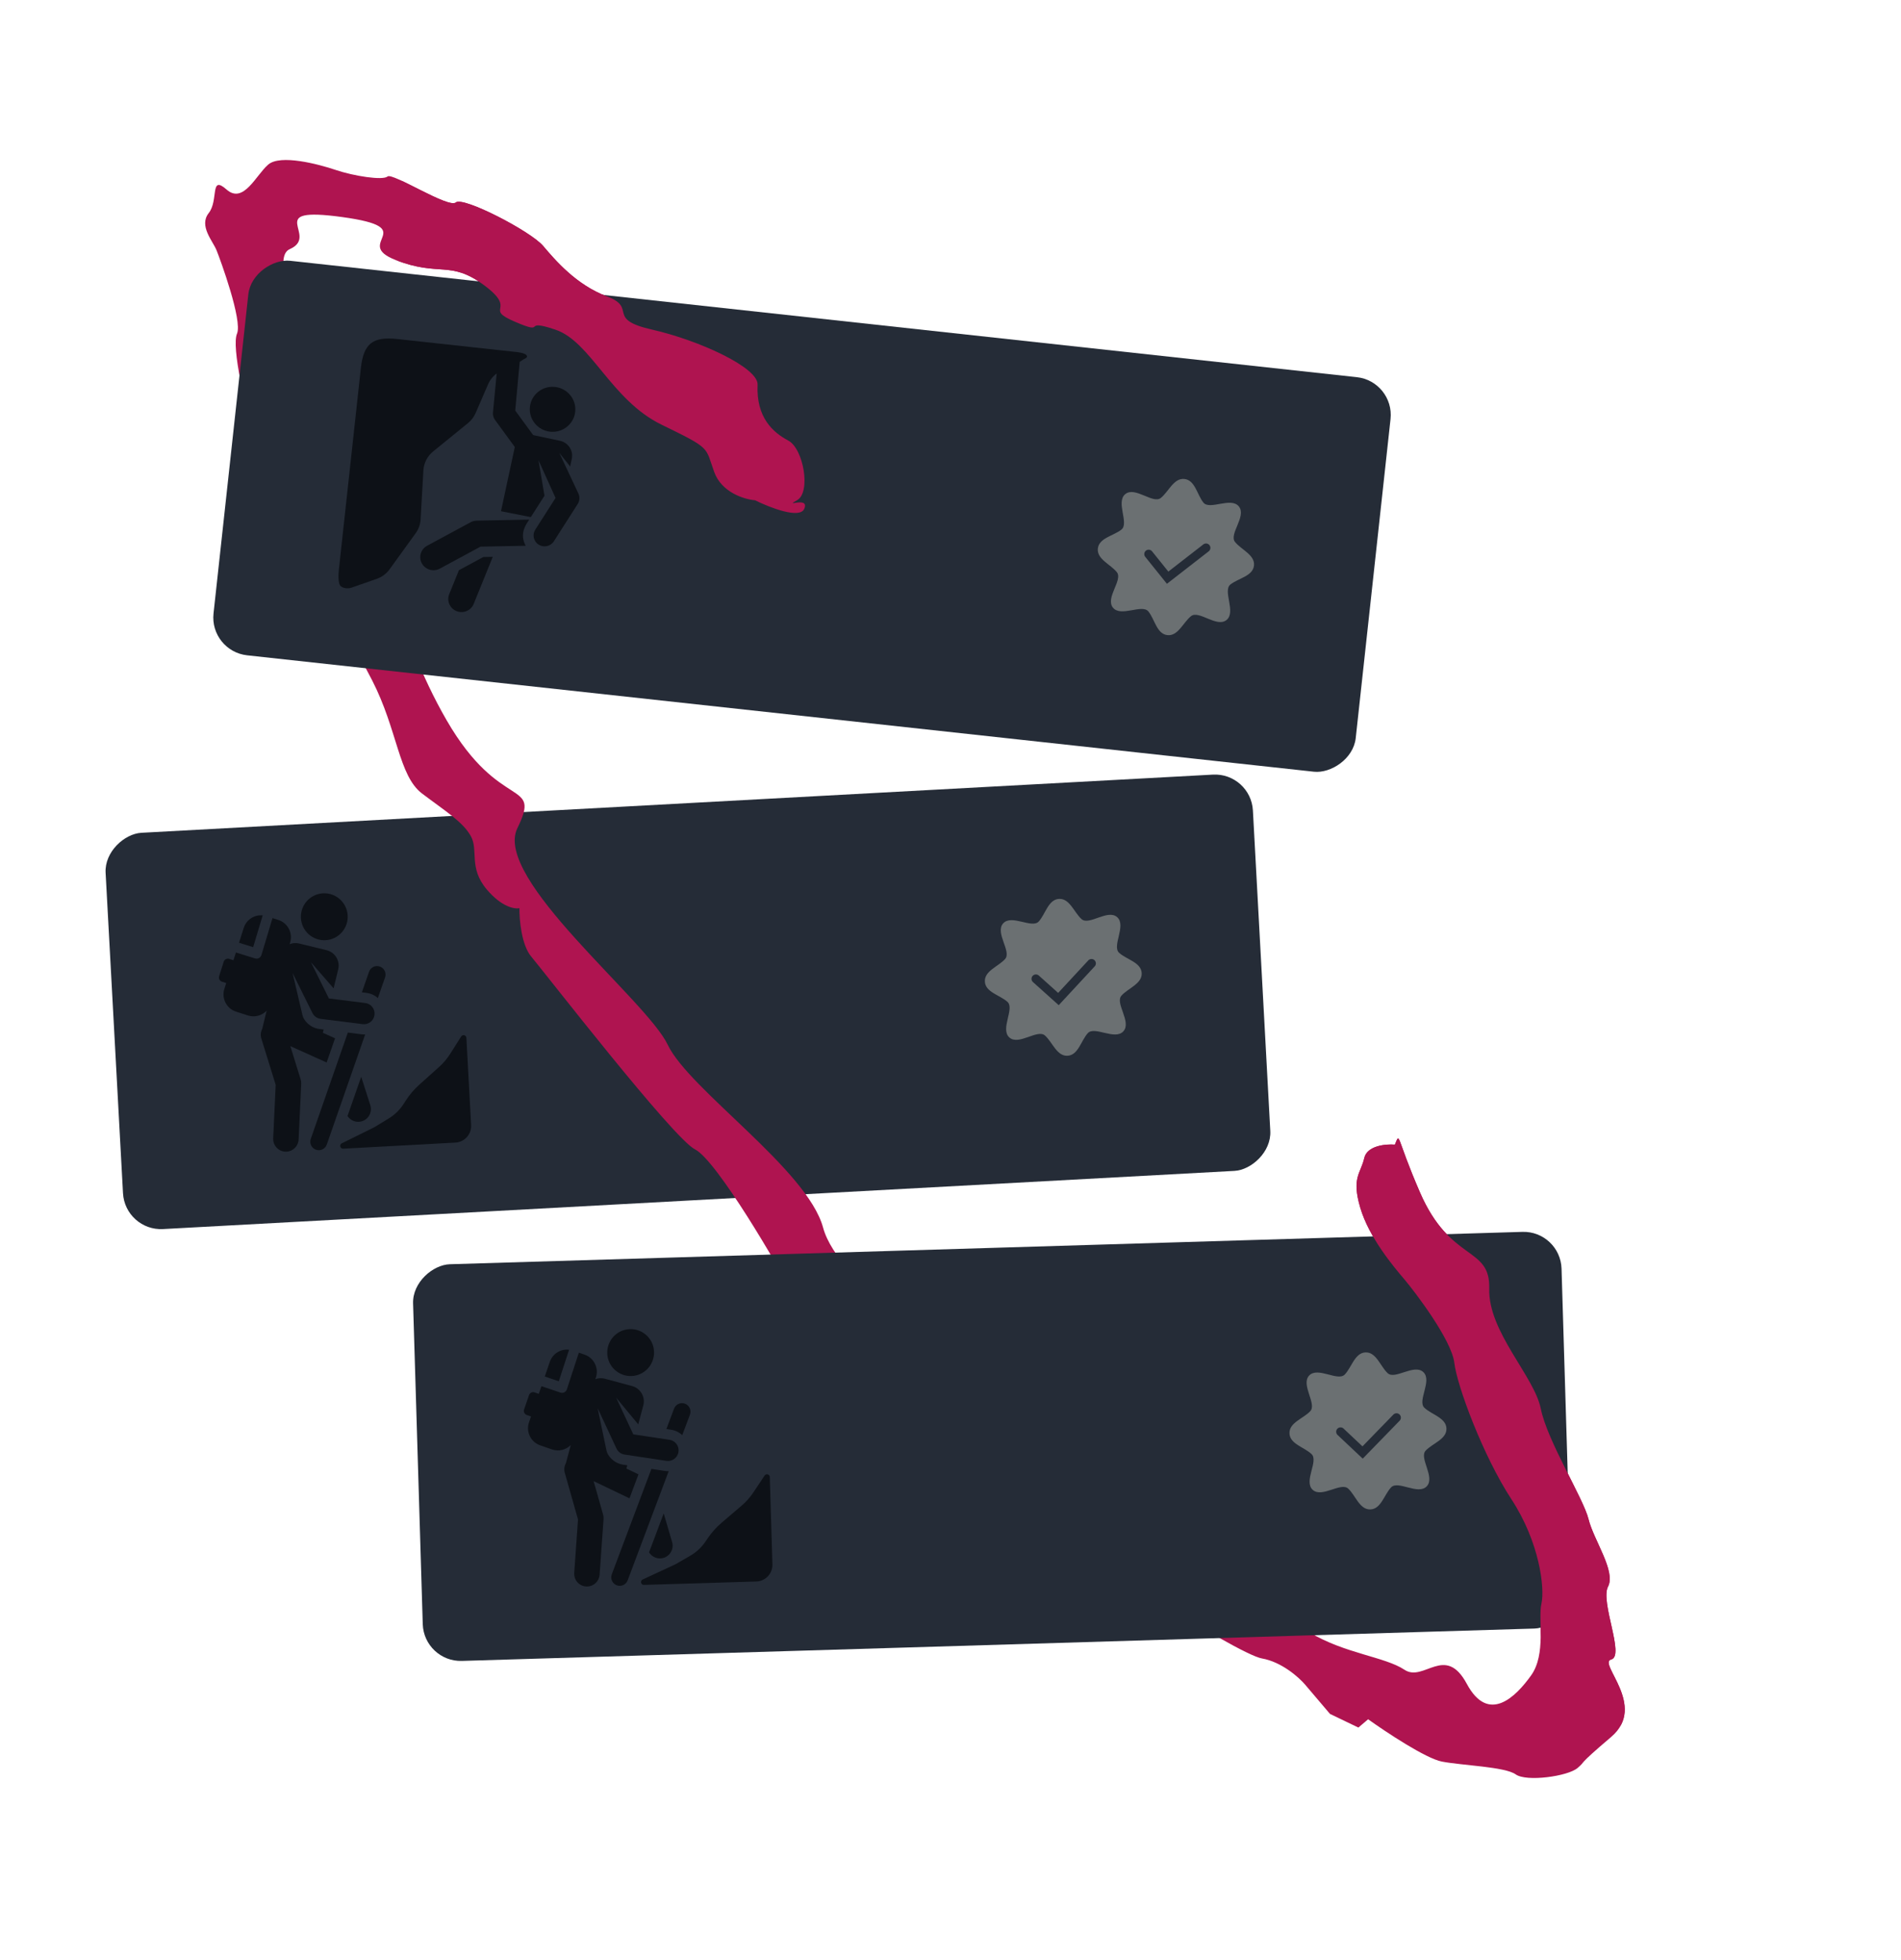 <svg width="651" height="671" viewBox="0 0 651 671" fill="none" xmlns="http://www.w3.org/2000/svg">
	<rect x="428.353" y="264.503" width="135.875" height="393.47" rx="13" transform="rotate(86.893 428.353 264.503)" fill="#252C37" />
	<path d="M384.047 340.873C381.739 343.447 387.596 349.862 384.71 353.079C381.824 356.296 374.813 351.168 372.504 353.742C370.196 356.315 369.24 361.264 365.579 361.462C361.917 361.661 360.431 356.845 357.858 354.537C355.284 352.228 348.869 358.085 345.652 355.199C342.435 352.313 347.563 345.302 344.99 342.994C342.416 340.685 337.467 339.729 337.269 336.068C337.07 332.406 341.886 330.92 344.194 328.347C346.503 325.773 340.646 319.358 343.532 316.141C346.418 312.924 353.429 318.052 355.738 315.479C358.046 312.905 359.002 307.957 362.663 307.758C366.325 307.559 367.811 312.375 370.384 314.684C372.958 316.992 379.373 311.135 382.59 314.021C385.807 316.907 380.679 323.918 383.252 326.227C385.826 328.535 390.775 329.491 390.973 333.153C391.172 336.814 386.356 338.3 384.047 340.873Z" fill="#6B7072" />
	<path d="M354.742 335.119L358.603 338.582L362.463 342.045L373.784 329.833" stroke="#252C37" stroke-width="3" stroke-linecap="round" />
	<path d="M99.431 358.172L111.852 363.766L114.74 355.486L110.563 353.605L110.835 352.48L109.362 352.295C106.155 351.891 104.012 349.385 103.601 347.635L100.197 333.14L106.995 346.834C107.538 347.926 108.588 348.674 109.795 348.826L124.195 350.638C126.18 350.888 128.001 349.478 128.25 347.478C128.5 345.483 127.089 343.662 125.098 343.411L112.631 341.842L106.475 329.441L114.244 338.377L115.816 331.876C116.521 328.962 114.735 326.026 111.828 325.318L102.442 323.035C101.315 322.76 100.186 322.865 99.183 323.262L99.34 322.77C100.378 319.504 98.579 316.011 95.32 314.969L93.32 314.329L89.527 326.975C89.249 327.905 88.268 328.427 87.343 328.141L80.791 326.109L79.948 328.761L78.48 328.292C77.7 328.042 76.866 328.474 76.618 329.256L75.038 334.226C74.79 335.008 75.221 335.844 76.001 336.094L77.469 336.563L76.832 338.567C75.793 341.834 77.593 345.327 80.851 346.369L84.926 347.671C87.27 348.421 89.731 347.698 91.314 346.016L89.809 352.239C89.286 353.231 89.142 354.422 89.5 355.578L94.409 371.419L93.554 389.729C93.434 392.31 95.562 394.439 98.15 394.298C100.356 394.179 102.156 392.4 102.262 390.14L103.153 371.063C103.177 370.556 103.112 370.047 102.961 369.562L99.431 358.172Z" fill="#0D1117" />
	<path d="M123.695 368.651L119.006 382.096C120.052 383.712 122.078 384.493 123.993 383.877C126.285 383.14 127.547 380.679 126.811 378.381L123.695 368.651Z" fill="#0D1117" />
	<path d="M111.491 321.9C115.913 321.66 119.302 317.872 119.061 313.439C118.82 309.006 115.041 305.607 110.62 305.847C106.199 306.087 102.81 309.875 103.05 314.308C103.291 318.741 107.07 322.14 111.491 321.9Z" fill="#0D1117" />
	<path d="M129.396 341.709L131.864 334.633C132.394 333.115 131.595 331.453 130.08 330.921C128.565 330.389 126.908 331.19 126.378 332.709L123.926 339.741L125.532 339.943C126.991 340.127 128.326 340.744 129.396 341.709Z" fill="#0D1117" />
	<path d="M125.037 354.153C124.202 354.198 124.178 354.16 119.119 353.523L106.424 389.927C105.894 391.445 106.693 393.107 108.208 393.639C109.723 394.171 111.38 393.37 111.91 391.851L125.057 354.151C125.05 354.152 125.043 354.153 125.037 354.153Z" fill="#0D1117" />
	<path d="M158.996 354.433C158.591 354.327 158.163 354.495 157.939 354.85L154.175 360.793C153.118 362.461 151.838 363.976 150.369 365.294L143.579 371.384C141.82 372.963 140.277 374.77 138.993 376.758L138.195 377.993C136.908 379.986 135.189 381.662 133.167 382.898L128.202 385.931L117.036 391.447C116.625 391.649 116.414 392.114 116.53 392.558C116.646 393.002 117.057 393.303 117.515 393.279L155.959 391.192C159.1 391.021 161.507 388.331 161.336 385.182L159.715 355.316C159.692 354.896 159.402 354.539 158.996 354.433Z" fill="#0D1117" />
	<path d="M89.957 313.401C87.115 313.124 84.368 314.856 83.466 317.694L81.85 322.777L86.694 324.28L89.957 313.401Z" fill="#0D1117" />
	<path d="M275.419 174.198C273.883 177.804 263.539 173.752 258.56 171.276C254.957 170.983 247.116 168.637 244.58 161.592C241.409 152.787 243.663 153.747 226.47 145.357C209.277 136.968 202.351 116.977 190.25 112.886C178.148 108.796 187.746 115.015 176.478 110.214C165.211 105.414 177.564 106.417 165.838 97.694C154.112 88.971 150.522 94.896 135.458 89.01C120.393 83.125 144.89 78.119 117.222 74.319C89.554 70.519 109.71 80.703 99.235 85.293C88.76 89.883 119.428 142.885 110.289 140.589C101.15 138.293 119.673 197.303 126.351 191.629C133.028 185.954 134.57 214.832 152.971 246.634C171.371 278.435 185.561 266.376 177.171 283.568C168.782 300.761 221.36 342.331 228.662 357.689C235.963 373.047 276.482 400.427 281.864 420.292C287.245 440.157 328.015 464.449 336.069 470.542C344.122 476.636 376.212 502.555 380.468 507.563C384.724 512.571 385.434 513.406 389.94 515.326C394.447 517.246 393.279 512.488 401.208 520.126C409.136 527.764 402.458 533.439 414.059 543.706C425.659 553.973 436.718 551.762 448.57 558.941C460.421 566.12 474.317 567.248 480.952 571.672C487.587 576.097 494.892 562.701 502.319 576.515C509.746 590.329 519.053 580.982 524.312 573.638C529.571 566.294 526.65 554.4 527.861 549.058C529.072 543.717 527.237 528.025 517.557 513.251C507.876 498.477 498.948 474.439 498.031 466.593C497.113 458.747 484.47 442.179 480.923 438.005C477.376 433.832 468.864 423.815 465.819 413.465C462.773 403.116 465.987 401.822 467.197 396.481C468.166 392.207 474.584 391.64 477.673 391.891C479.593 387.384 477.871 388.865 486.249 408.196C496.721 432.359 510.41 426.476 509.991 441.208C509.572 455.939 525.429 471.214 527.64 482.274C529.85 493.333 542.243 512.99 543.995 520.126C545.747 527.262 553.425 537.988 550.67 543.204C547.915 548.421 556.51 566.992 551.753 568.16C546.995 569.328 564.273 584.037 551.753 594.678C539.232 605.318 543.55 602.495 540.211 605.332C536.872 608.169 522.725 610.13 519.053 607.5C515.381 604.871 500.649 604.452 493.764 603.116C488.255 602.047 474.637 593.015 468.517 588.632L465.178 591.47L455.455 586.795L446.943 576.779C444.815 574.274 438.873 568.974 432.129 567.805C423.699 566.343 362.315 527.944 348.128 511.25L326.138 485.374C323.3 482.036 314.788 472.019 304.689 471.976C294.59 471.934 275.311 450.941 271.306 442.844C267.3 434.748 245.478 397.229 238.009 393.514C230.539 389.799 186.225 332.581 181.969 327.572C178.564 323.566 177.825 314.802 177.881 310.921C176.295 311.31 171.846 310.587 166.739 304.577C160.355 297.064 163.944 291.139 161.232 286.256C158.52 281.373 152.594 277.783 144.541 271.69C136.487 265.597 136.196 250.03 127.476 233.003C118.756 215.975 93.637 171.195 88.714 155.253C83.791 139.311 79.245 118.736 81.165 114.229C83.085 109.723 75.45 88.898 74.156 85.684C72.863 82.471 68.02 77.319 71.484 72.938C74.949 68.556 71.778 59.751 77.578 64.884C83.378 70.018 87.698 59.876 91.871 56.329C96.044 52.782 108.981 56.164 115.032 58.209C121.083 60.255 131.057 61.841 132.726 60.423C134.396 59.004 153.591 71.442 156.095 69.314C158.599 67.186 181.718 79.165 185.974 84.173C190.23 89.181 197.324 97.528 207.881 101.494C218.439 105.46 207.255 109.214 223.28 112.846C239.304 116.478 259.714 125.822 259.439 131.714C258.916 142.939 264.716 148.072 269.932 150.827C275.149 153.581 277.818 168.563 272.935 171.276C268.052 173.988 277.339 169.692 275.419 174.198Z" fill="#AF1450" />
	<rect x="477.598" y="130.549" width="135.875" height="393.47" rx="13" transform="rotate(96.226 477.598 130.549)" fill="#252C37" />
	<path d="M421.341 200.131C418.646 202.296 423.385 209.576 420.016 212.282C416.647 214.989 410.56 208.791 407.864 210.957C405.169 213.122 403.424 217.85 399.778 217.452C396.133 217.054 395.448 212.061 393.283 209.366C391.117 206.671 383.838 211.41 381.131 208.04C378.425 204.671 384.622 198.584 382.457 195.889C380.292 193.193 375.563 191.448 375.961 187.803C376.359 184.157 381.352 183.472 384.047 181.307C386.743 179.142 382.004 171.862 385.373 169.156C388.742 166.449 394.829 172.646 397.524 170.481C400.22 168.316 401.965 163.588 405.611 163.986C409.256 164.383 409.941 169.376 412.106 172.072C414.271 174.767 421.551 170.028 424.258 173.397C426.964 176.767 420.767 182.854 422.932 185.549C425.097 188.244 429.825 189.99 429.428 193.635C429.03 197.281 424.037 197.966 421.341 200.131Z" fill="#6B7072" />
	<path d="M393.357 189.7L396.605 193.744L399.852 197.787L413.004 187.573" stroke="#252C37" stroke-width="3" stroke-linecap="round" />
	<path d="M157.159 195.221L165.514 190.71L168.749 190.646L162.218 206.767C161.292 209.054 158.663 210.158 156.349 209.238C154.034 208.317 152.908 205.717 153.834 203.431L157.159 195.221Z" fill="#0D1117" />
	<path d="M188.39 147.799C184.108 147.332 181.011 143.523 181.472 139.292C181.934 135.061 185.779 132.01 190.062 132.477C194.344 132.944 197.441 136.753 196.979 140.984C196.518 145.215 192.672 148.266 188.39 147.799Z" fill="#0D1117" />
	<path d="M146.261 186.852L161.172 178.801C161.808 178.457 162.518 178.271 163.243 178.256L181.23 177.901C180.323 179.318 177.679 182.627 180.033 186.853L164.55 187.158L150.607 194.687C148.416 195.87 145.674 195.066 144.476 192.906C143.276 190.743 144.075 188.032 146.261 186.852Z" fill="#0D1117" />
	<path d="M136.052 116.071L176.856 120.522C177.249 120.565 179.67 120.829 180.296 121.609C180.923 122.39 179.794 122.768 179.439 122.94L177.965 123.9L176.442 140.561L182.587 148.964L191.753 150.913C194.599 151.519 196.415 154.288 195.811 157.099L195.25 159.702L191.534 155.043L198.099 169.031C198.615 170.171 198.518 171.486 197.847 172.536L189.666 185.333C188.542 187.091 186.201 187.56 184.476 186.479C182.71 185.373 182.198 183.073 183.303 181.346L190.251 170.486L184.401 157.564L186.319 168.888L186.461 169.723L181.777 177.044L171.566 175.027L176.296 153.044L169.516 143.771C168.98 143.038 168.732 142.139 168.817 141.24L170.089 127.882C168.799 128.829 167.777 130.101 167.137 131.58L162.883 141.415C162.308 142.745 161.418 143.919 160.289 144.837L148.311 154.581C146.341 156.184 145.139 158.528 144.995 161.049L144.036 177.818C143.938 179.528 143.352 181.174 142.345 182.566L133.409 194.917C132.336 196.399 130.834 197.526 129.101 198.149L120.358 201.208C119.744 201.429 118.171 201.681 116.84 200.824C115.51 199.967 115.977 195.685 116.047 195.043L123.568 126.099C124.489 117.657 127.61 115.15 136.052 116.071Z" fill="#0D1117" />
	<rect x="534.36" y="421.367" width="135.875" height="393.47" rx="13" transform="rotate(88.272 534.36 421.367)" fill="#252C37" />
	<path d="M488.23 496.648C485.86 499.166 491.561 505.72 488.598 508.866C485.636 512.013 478.75 506.718 476.38 509.235C474.011 511.752 472.936 516.676 469.271 516.787C465.605 516.898 464.236 512.047 461.719 509.677C459.201 507.308 452.647 513.008 449.501 510.046C446.354 507.084 451.649 500.198 449.132 497.828C446.615 495.458 441.691 494.384 441.58 490.718C441.47 487.053 446.32 485.684 448.69 483.166C451.06 480.649 445.359 474.095 448.321 470.948C451.283 467.802 458.169 473.097 460.539 470.58C462.909 468.062 463.983 463.138 467.649 463.028C471.314 462.917 472.683 467.768 475.201 470.137C477.718 472.507 484.272 466.806 487.419 469.769C490.565 472.731 485.27 479.617 487.787 481.987C490.305 484.357 495.229 485.431 495.339 489.096C495.45 492.762 490.6 494.131 488.23 496.648Z" fill="#6B7072" />
	<path d="M459.071 490.19L462.847 493.745L466.623 497.3L478.235 485.364" stroke="#252C37" stroke-width="3" stroke-linecap="round" />
	<path d="M203.28 507.094L215.563 512.985L218.649 504.777L214.518 502.796L214.817 501.678L213.349 501.457C210.153 500.976 208.071 498.419 207.702 496.66L204.648 482.087L211.115 495.941C211.631 497.046 212.663 497.819 213.866 497.999L228.218 500.158C230.197 500.456 232.05 499.09 232.348 497.097C232.646 495.108 231.278 493.253 229.294 492.955L216.869 491.086L211.013 478.54L218.565 487.661L220.293 481.199C221.067 478.303 219.353 475.325 216.464 474.548L207.135 472.039C206.015 471.738 204.884 471.816 203.872 472.188L204.04 471.7C205.157 468.459 203.442 464.924 200.21 463.804L198.226 463.117L194.129 475.668C193.829 476.59 192.835 477.089 191.917 476.781L185.417 474.591L184.51 477.223L183.054 476.718C182.28 476.45 181.436 476.862 181.169 477.638L179.47 482.568C179.203 483.343 179.614 484.19 180.388 484.458L181.844 484.963L181.159 486.951C180.042 490.192 181.757 493.727 184.989 494.847L189.031 496.247C191.357 497.053 193.834 496.389 195.457 494.746L193.803 500.931C193.257 501.91 193.084 503.098 193.414 504.261L197.941 520.216L196.645 538.5C196.463 541.077 198.539 543.257 201.13 543.179C203.338 543.112 205.181 541.378 205.34 539.121L206.69 520.071C206.726 519.564 206.674 519.054 206.535 518.565L203.28 507.094Z" fill="#0D1117" />
	<path d="M227.284 518.153L222.273 531.482C223.28 533.122 225.287 533.952 227.216 533.383C229.525 532.701 230.845 530.271 230.165 527.956L227.284 518.153Z" fill="#0D1117" />
	<path d="M216.21 471.122C220.635 470.989 224.115 467.283 223.981 462.846C223.847 458.409 220.151 454.92 215.725 455.053C211.299 455.187 207.82 458.892 207.954 463.33C208.088 467.767 211.784 471.256 216.21 471.122Z" fill="#0D1117" />
	<path d="M233.633 491.357L236.27 484.342C236.836 482.837 236.078 481.156 234.576 480.588C233.074 480.02 231.398 480.781 230.832 482.286L228.211 489.257L229.812 489.498C231.266 489.716 232.586 490.365 233.633 491.357Z" fill="#0D1117" />
	<path d="M228.974 503.692C228.139 503.718 228.116 503.679 223.074 502.92L209.506 539.008C208.94 540.513 209.699 542.194 211.2 542.762C212.702 543.33 214.378 542.569 214.944 541.064L228.995 503.691C228.988 503.691 228.981 503.692 228.974 503.692Z" fill="#0D1117" />
	<path d="M262.918 504.789C262.515 504.673 262.083 504.831 261.85 505.18L257.945 511.031C256.848 512.673 255.532 514.157 254.032 515.439L247.098 521.364C245.3 522.9 243.715 524.67 242.383 526.626L241.556 527.841C240.221 529.803 238.462 531.437 236.411 532.624L231.374 535.537L220.079 540.782C219.664 540.975 219.441 541.434 219.546 541.881C219.651 542.328 220.056 542.639 220.513 542.625L258.997 541.464C262.141 541.369 264.612 538.737 264.517 535.585L263.615 505.689C263.602 505.269 263.32 504.905 262.918 504.789Z" fill="#0D1117" />
	<path d="M194.886 462.108C192.051 461.762 189.263 463.428 188.293 466.243L186.556 471.286L191.362 472.905L194.886 462.108Z" fill="#0D1117" />
	<mask id="mask0_177_120" style="mask-type:alpha" maskUnits="userSpaceOnUse" x="134" y="31" width="518" height="602">
		<path d="M135.244 111.645L139.49 32.384L220.165 72.722L334.102 222.75L650.435 536.961L591.698 631.79L135.244 111.645Z" fill="#D9D9D9" stroke="black" />
	</mask>
	<g mask="url(#mask0_177_120)">
		<path d="M275.419 174.198C273.883 177.804 263.539 173.752 258.56 171.276C254.957 170.983 247.116 168.637 244.58 161.592C241.409 152.787 243.663 153.747 226.47 145.357C209.277 136.968 202.351 116.977 190.25 112.886C178.148 108.796 187.746 115.015 176.478 110.214C165.211 105.414 177.564 106.417 165.838 97.694C154.112 88.971 150.522 94.896 135.458 89.01C120.393 83.125 144.89 78.119 117.222 74.319C89.554 70.519 109.71 80.703 99.235 85.293C88.76 89.883 119.428 142.885 110.289 140.589C101.15 138.293 119.673 197.303 126.351 191.629C133.028 185.954 134.57 214.832 152.971 246.634C171.371 278.435 185.561 266.376 177.171 283.568C168.782 300.761 221.36 342.331 228.662 357.689C235.963 373.047 276.482 400.427 281.864 420.292C287.245 440.157 328.015 464.449 336.069 470.542C344.122 476.636 376.212 502.555 380.468 507.563C384.724 512.571 385.434 513.406 389.94 515.326C394.447 517.246 393.279 512.488 401.208 520.126C409.136 527.764 402.458 533.439 414.059 543.706C425.659 553.973 436.718 551.762 448.57 558.941C460.421 566.12 474.317 567.248 480.952 571.672C487.587 576.097 494.892 562.701 502.319 576.515C509.746 590.329 519.053 580.982 524.312 573.638C529.571 566.294 526.65 554.4 527.861 549.058C529.072 543.717 527.237 528.025 517.557 513.251C507.876 498.477 498.948 474.439 498.031 466.593C497.113 458.747 484.47 442.179 480.923 438.005C477.376 433.832 468.864 423.815 465.819 413.465C462.773 403.116 465.987 401.822 467.197 396.481C468.166 392.207 474.584 391.64 477.673 391.891C479.593 387.384 477.871 388.865 486.249 408.196C496.721 432.359 510.41 426.476 509.991 441.208C509.572 455.939 525.429 471.214 527.64 482.274C529.85 493.333 542.243 512.99 543.995 520.126C545.747 527.262 553.425 537.988 550.67 543.204C547.915 548.421 556.51 566.992 551.753 568.16C546.995 569.328 564.273 584.037 551.753 594.678C539.232 605.318 543.55 602.495 540.211 605.332C536.872 608.169 522.725 610.13 519.053 607.5C515.381 604.871 500.649 604.452 493.764 603.116C488.255 602.047 474.637 593.015 468.517 588.632L465.178 591.47L455.455 586.795L446.943 576.779C444.815 574.274 438.873 568.974 432.129 567.805C423.699 566.343 362.315 527.944 348.128 511.25L326.138 485.374C323.3 482.036 314.788 472.019 304.689 471.976C294.59 471.934 275.311 450.941 271.306 442.844C267.3 434.748 245.478 397.229 238.009 393.514C230.539 389.799 186.225 332.581 181.969 327.572C178.564 323.566 177.825 314.802 177.881 310.921C176.295 311.31 171.846 310.587 166.739 304.577C160.355 297.064 163.944 291.139 161.232 286.256C158.52 281.373 152.594 277.783 144.541 271.69C136.487 265.597 136.196 250.03 127.476 233.003C118.756 215.975 93.637 171.195 88.714 155.253C83.791 139.311 79.245 118.736 81.165 114.229C83.085 109.723 75.45 88.898 74.156 85.684C72.863 82.471 68.02 77.319 71.484 72.938C74.949 68.556 71.778 59.751 77.578 64.884C83.378 70.018 87.698 59.876 91.871 56.329C96.044 52.782 108.981 56.164 115.032 58.209C121.083 60.255 131.057 61.841 132.726 60.423C134.396 59.004 153.591 71.442 156.095 69.314C158.599 67.186 181.718 79.165 185.974 84.173C190.23 89.181 197.324 97.528 207.881 101.494C218.439 105.46 207.255 109.214 223.28 112.846C239.304 116.478 259.714 125.822 259.439 131.714C258.916 142.939 264.716 148.072 269.932 150.827C275.149 153.581 277.818 168.563 272.935 171.276C268.052 173.988 277.339 169.692 275.419 174.198Z" fill="#AF1450" />
	</g>
</svg>
